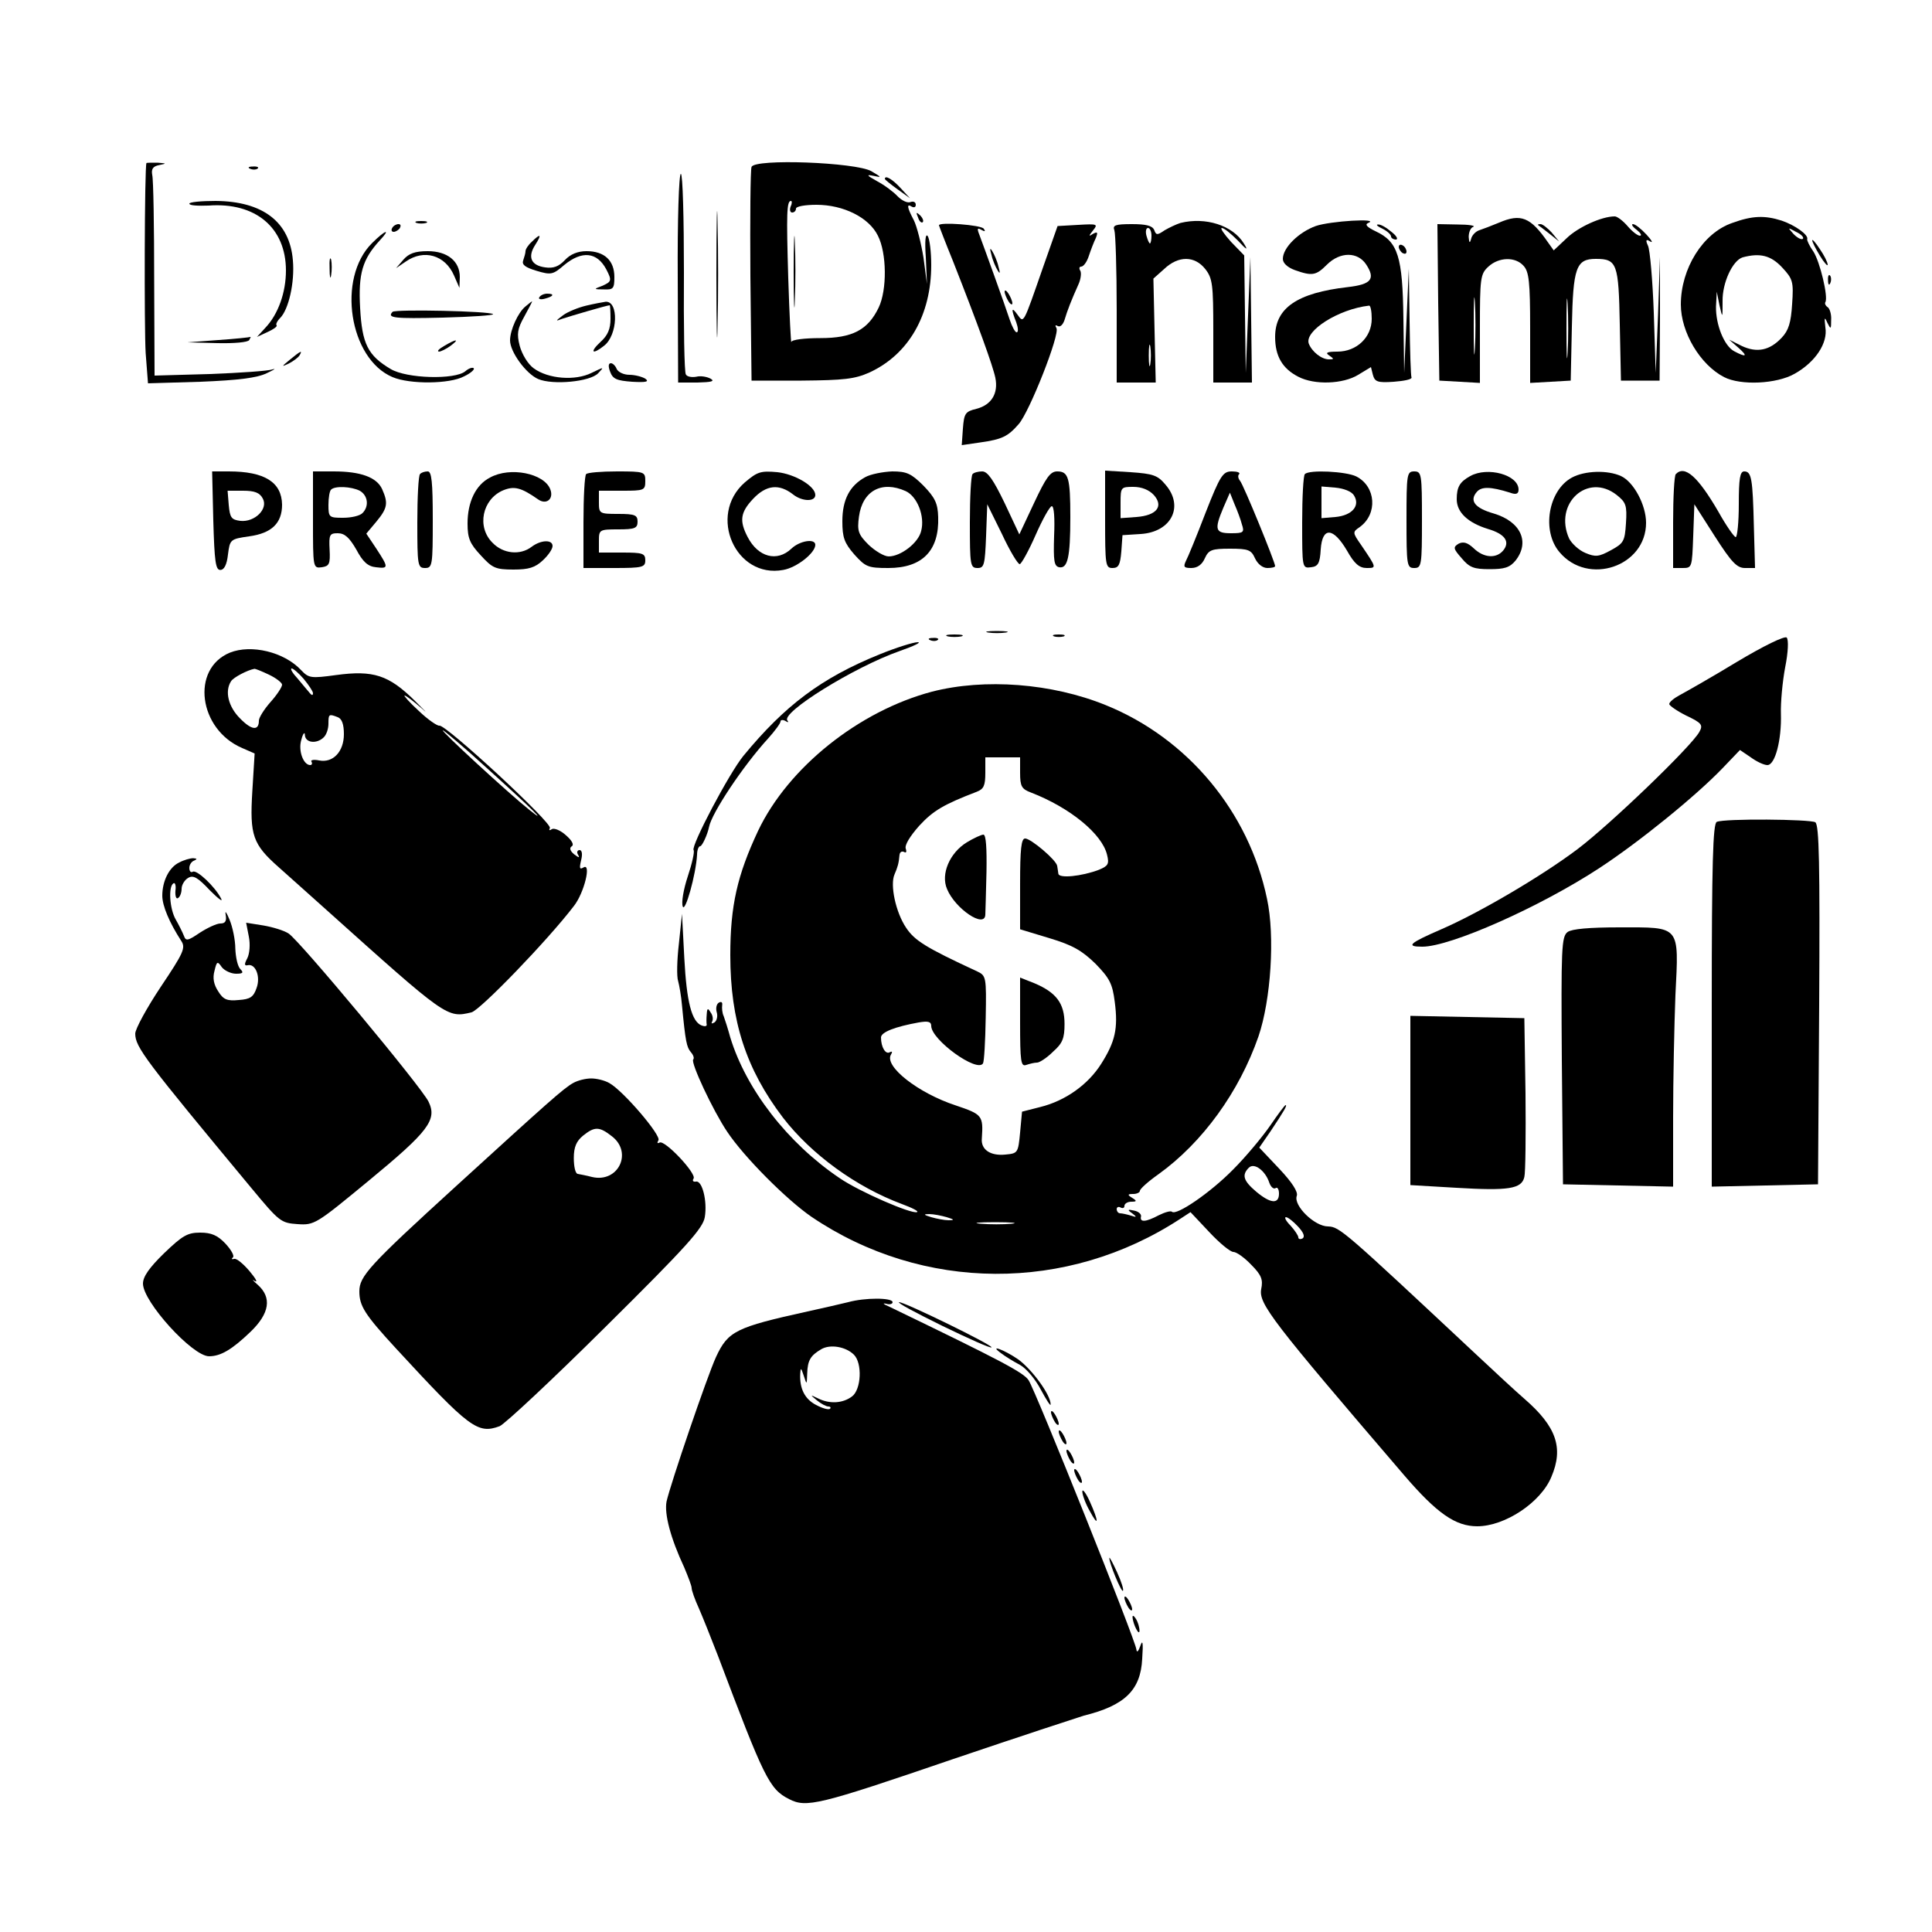 <?xml version="1.0" standalone="no"?>
<!DOCTYPE svg PUBLIC "-//W3C//DTD SVG 20010904//EN"
 "http://www.w3.org/TR/2001/REC-SVG-20010904/DTD/svg10.dtd">
<svg version="1.0" xmlns="http://www.w3.org/2000/svg"
 width="500pt" height="500pt" viewBox="0 0 500 500"
 preserveAspectRatio="xMidYMid meet">

<g transform="translate(0,500) scale(0.1,-0.1)"
fill="#000000" stroke="none">
<path d="M379 4578 c-5 -10 -6 -428 -2 -492 l6 -78 136 4 c98 4 146 10 171 22
19 9 26 13 15 10 -11 -4 -84 -9 -162 -12 l-143 -4 -1 248 c0 137 -2 259 -5
271 -3 16 2 23 19 26 19 4 18 4 -5 6 -16 0 -29 0 -29 -1z"/>
<path d="M1945 4568 c-3 -7 -4 -135 -3 -283 l3 -270 130 0 c109 1 137 4 175
21 102 47 160 149 160 278 0 34 -4 67 -9 75 -6 8 -8 -13 -5 -55 l3 -69 -9 68
c-6 37 -17 81 -25 97 -18 34 -19 44 -5 35 6 -3 10 -1 10 5 0 7 -6 10 -14 7 -8
-3 -22 4 -33 15 -10 11 -34 29 -53 39 -27 15 -29 18 -10 14 23 -5 22 -4 -5 12
-41 23 -302 33 -310 11z m101 -103 c-3 -8 -1 -15 4 -15 6 0 10 5 10 10 0 6 24
10 53 10 70 0 136 -33 159 -80 23 -45 24 -140 2 -186 -28 -58 -68 -79 -151
-79 -41 0 -74 -4 -75 -10 -1 -5 -5 69 -8 165 -5 168 -4 200 7 200 3 0 3 -7 -1
-15z"/>
<path d="M2054 4295 c0 -82 2 -115 3 -72 2 43 2 110 0 150 -1 40 -3 5 -3 -78z"/>
<path d="M648 4563 c7 -3 16 -2 19 1 4 3 -2 6 -13 5 -11 0 -14 -3 -6 -6z"/>
<path d="M1754 4280 l1 -270 50 0 c36 1 46 3 34 10 -9 5 -26 8 -37 5 -12 -2
-24 0 -27 6 -4 5 -6 124 -5 264 0 140 -3 255 -8 255 -5 0 -9 -121 -8 -270z"/>
<path d="M1854 4290 c0 -146 2 -205 3 -132 2 72 2 192 0 265 -1 72 -3 13 -3
-133z"/>
<path d="M2290 4537 c0 -2 15 -14 33 -27 l32 -23 -24 26 c-21 23 -41 35 -41
24z"/>
<path d="M490 4473 c0 -5 22 -6 50 -5 121 9 200 -57 200 -168 0 -57 -20 -113
-53 -148 l-22 -24 28 13 c15 7 25 14 23 17 -3 2 1 11 9 19 22 22 38 92 33 149
-8 100 -78 153 -200 154 -38 0 -68 -3 -68 -7z"/>
<path d="M2376 4437 c3 -10 9 -15 12 -12 3 3 0 11 -7 18 -10 9 -11 8 -5 -6z"/>
<path d="M3880 4424 c-19 -8 -43 -17 -52 -20 -9 -3 -19 -13 -21 -23 -3 -11 -5
-10 -6 6 0 12 5 24 12 26 6 3 -12 6 -41 6 l-52 1 2 -202 3 -203 53 -3 52 -3 0
140 c0 131 1 142 22 161 27 25 70 26 91 2 14 -15 17 -42 17 -161 l0 -142 53 3
52 3 3 140 c3 153 11 175 62 175 55 0 59 -12 62 -170 l3 -145 50 0 50 0 1 160
0 160 -5 -150 -6 -150 -5 155 c-3 85 -10 164 -15 174 -7 15 -5 18 6 11 8 -5 3
4 -10 18 -14 15 -29 27 -35 27 -5 0 -1 -7 10 -15 10 -8 14 -15 8 -15 -6 0 -20
11 -32 25 -12 14 -27 25 -33 25 -34 0 -95 -28 -124 -56 l-34 -32 -15 21 c-45
65 -70 75 -126 51z m-63 -326 c-2 -35 -3 -9 -3 57 0 66 1 94 3 63 2 -32 2 -86
0 -120z m240 -10 c-2 -35 -3 -7 -3 62 0 69 1 97 3 63 2 -35 2 -91 0 -125z"/>
<path d="M4483 4423 c-76 -26 -133 -118 -133 -211 0 -72 50 -156 112 -188 43
-22 136 -18 183 9 53 30 86 79 79 120 -3 26 -2 28 5 12 9 -18 10 -18 10 7 1
15 -4 30 -9 33 -6 4 -8 10 -6 13 8 13 -14 105 -31 131 -10 14 -17 29 -16 32 4
11 -31 36 -66 48 -44 14 -76 13 -128 -6z m183 -41 c-4 -3 -14 2 -24 12 -16 18
-16 18 6 6 13 -6 21 -14 18 -18z m-54 -74 c28 -30 30 -37 26 -95 -3 -48 -9
-68 -27 -87 -31 -33 -64 -40 -104 -21 l-32 16 24 -21 c25 -22 21 -26 -11 -9
-26 14 -48 69 -47 116 l2 38 7 -35 c8 -35 8 -34 8 10 -1 48 26 106 52 114 45
12 73 5 102 -26z"/>
<path d="M1078 4423 c6 -2 18 -2 25 0 6 3 1 5 -13 5 -14 0 -19 -2 -12 -5z"/>
<path d="M3055 4423 c-10 -3 -29 -12 -41 -19 -19 -13 -22 -13 -27 1 -5 11 -21
15 -58 15 -43 0 -50 -3 -45 -16 3 -9 6 -101 6 -205 l0 -189 51 0 50 0 -3 134
-3 135 28 25 c37 35 79 34 106 0 19 -24 21 -40 21 -160 l0 -134 50 0 50 0 -2
163 -2 162 -6 -150 -6 -150 -2 152 -2 152 -34 35 c-18 20 -29 36 -24 36 6 0
24 -15 41 -32 24 -26 28 -27 16 -8 -29 47 -99 69 -164 53z m-75 -33 c0 -11 -2
-20 -4 -20 -2 0 -6 9 -9 20 -3 11 -1 20 4 20 5 0 9 -9 9 -20z m-3 -332 c-2
-13 -4 -3 -4 22 0 25 2 35 4 23 2 -13 2 -33 0 -45z"/>
<path d="M3405 4415 c-44 -16 -85 -56 -85 -85 0 -11 12 -22 31 -29 45 -16 55
-14 83 14 34 34 80 34 102 0 24 -37 13 -51 -48 -58 -131 -15 -188 -54 -188
-129 0 -50 19 -82 60 -103 42 -22 116 -19 155 5 l33 20 5 -20 c5 -18 12 -21
54 -18 26 2 47 6 46 11 -2 4 -4 69 -5 145 l-2 137 -6 -135 -6 -135 -2 140 c-2
161 -14 199 -71 226 -23 11 -30 18 -20 22 32 13 -99 5 -136 -8z m145 -240 c0
-48 -39 -85 -89 -85 -27 0 -32 -3 -21 -10 13 -9 13 -10 -1 -10 -19 0 -44 20
-52 41 -11 33 77 89 156 98 4 1 7 -15 7 -34z"/>
<path d="M1015 4410 c-3 -5 -2 -10 4 -10 5 0 13 5 16 10 3 6 2 10 -4 10 -5 0
-13 -4 -16 -10z"/>
<path d="M2430 4417 c0 -1 16 -43 36 -92 65 -165 104 -273 110 -303 8 -40 -10
-70 -49 -80 -29 -7 -32 -12 -35 -51 l-3 -43 48 7 c56 8 71 15 99 47 28 31 108
234 98 249 -4 7 -3 9 4 5 6 -3 13 4 17 16 7 24 18 52 36 92 6 13 8 29 5 35 -4
6 -3 11 2 11 6 0 15 12 20 28 5 15 13 36 18 46 6 15 4 17 -7 11 -12 -8 -12 -6
0 9 13 16 11 17 -39 14 l-53 -3 -37 -105 c-53 -152 -50 -147 -67 -124 -15 21
-17 15 -3 -20 5 -14 6 -26 1 -26 -4 0 -12 15 -18 33 -12 37 -68 192 -79 221
-6 15 -4 17 6 11 9 -5 11 -4 6 3 -6 10 -116 18 -116 9z"/>
<path d="M3578 4408 c12 -6 22 -15 22 -20 0 -4 6 -8 13 -8 6 1 1 10 -12 20
-13 11 -28 20 -35 19 -6 0 -1 -5 12 -11z"/>
<path d="M3981 4417 c2 -1 15 -11 29 -22 l25 -20 -19 23 c-11 12 -24 22 -29
22 -6 0 -8 -1 -6 -3z"/>
<path d="M963 4371 c-92 -91 -59 -300 53 -347 45 -19 148 -18 185 2 17 8 28
18 25 21 -3 3 -13 0 -22 -8 -27 -22 -151 -19 -193 6 -59 35 -74 65 -79 158 -5
89 6 126 51 175 30 32 14 27 -20 -7z"/>
<path d="M1376 4374 c-9 -8 -16 -19 -16 -24 0 -5 -3 -15 -6 -24 -4 -11 5 -18
35 -27 37 -11 42 -10 71 15 46 38 85 34 109 -11 15 -29 14 -32 -11 -43 -22 -8
-22 -9 5 -9 24 -1 27 2 27 32 0 43 -26 67 -72 67 -23 0 -42 -8 -56 -23 -16
-17 -30 -22 -51 -19 -37 5 -46 27 -26 58 18 28 14 31 -9 8z"/>
<path d="M4690 4378 c0 -4 9 -22 20 -40 11 -18 20 -28 20 -23 0 6 -9 24 -20
40 -11 17 -20 27 -20 23z"/>
<path d="M3620 4361 c0 -5 5 -13 10 -16 6 -3 10 -2 10 4 0 5 -4 13 -10 16 -5
3 -10 2 -10 -4z"/>
<path d="M2566 4340 c3 -14 11 -32 16 -40 6 -10 7 -7 2 10 -3 14 -11 32 -16
40 -6 10 -7 7 -2 -10z"/>
<path d="M1044 4328 l-19 -22 25 17 c47 33 102 17 125 -36 l14 -32 1 28 c0 41
-32 67 -83 67 -33 0 -49 -6 -63 -22z"/>
<path d="M853 4305 c0 -22 2 -30 4 -17 2 12 2 30 0 40 -3 9 -5 -1 -4 -23z"/>
<path d="M4731 4274 c0 -11 3 -14 6 -6 3 7 2 16 -1 19 -3 4 -6 -2 -5 -13z"/>
<path d="M2600 4245 c0 -5 5 -17 10 -25 5 -8 10 -10 10 -5 0 6 -5 17 -10 25
-5 8 -10 11 -10 5z"/>
<path d="M1396 4231 c-4 -5 3 -7 14 -4 23 6 26 13 6 13 -8 0 -17 -4 -20 -9z"/>
<path d="M1360 4207 c-19 -15 -40 -61 -40 -88 0 -30 42 -87 73 -100 38 -16
134 -7 155 15 16 17 16 17 -17 1 -42 -21 -112 -16 -150 12 -15 11 -30 36 -36
58 -8 31 -6 44 12 76 12 22 21 39 20 39 -1 0 -9 -6 -17 -13z"/>
<path d="M1517 4209 c-21 -5 -48 -16 -60 -25 -20 -15 -20 -16 -2 -9 18 6 116
35 123 35 1 0 2 -16 2 -35 0 -26 -7 -43 -26 -60 -29 -27 -21 -34 9 -10 36 27
39 117 4 114 -7 -1 -29 -5 -50 -10z"/>
<path d="M1016 4193 c-15 -16 3 -18 130 -15 75 2 133 6 130 9 -8 8 -252 13
-260 6z"/>
<path d="M565 4120 l-80 -6 77 -2 c43 -1 80 2 83 8 3 6 5 9 3 8 -2 -1 -39 -5
-83 -8z"/>
<path d="M1150 4105 c-14 -8 -20 -14 -14 -15 5 0 19 7 30 15 24 18 16 19 -16
0z"/>
<path d="M750 4069 c-22 -18 -22 -19 -3 -10 12 6 25 16 28 21 9 15 3 12 -25
-11z"/>
<path d="M1579 4038 c7 -19 17 -23 57 -26 36 -2 45 0 34 8 -8 5 -27 10 -41 10
-15 0 -29 7 -33 15 -3 8 -10 15 -15 15 -7 0 -7 -9 -2 -22z"/>
<path d="M552 3653 c3 -106 6 -128 18 -128 10 0 17 13 20 40 5 39 6 40 55 47
58 8 85 34 85 82 -1 58 -45 86 -138 86 l-43 0 3 -127z m128 57 c15 -27 -21
-62 -58 -58 -23 3 -27 8 -30 41 l-3 37 40 0 c30 0 43 -5 51 -20z"/>
<path d="M810 3654 c0 -124 0 -125 23 -122 19 3 22 8 20 46 -2 38 0 42 21 42
18 0 30 -11 48 -42 17 -32 30 -44 51 -46 33 -4 33 -1 1 48 l-26 39 26 31 c29
35 31 48 15 84 -14 31 -56 46 -125 46 l-54 0 0 -126z m121 76 c21 -12 25 -40
7 -58 -7 -7 -29 -12 -50 -12 -36 0 -38 1 -38 33 0 19 3 37 7 40 10 10 52 8 74
-3z"/>
<path d="M1087 3773 c-4 -3 -7 -60 -7 -125 0 -111 1 -118 20 -118 19 0 20 7
20 125 0 98 -3 125 -13 125 -8 0 -17 -3 -20 -7z"/>
<path d="M1268 3764 c-37 -19 -58 -63 -58 -119 0 -38 6 -52 34 -82 30 -33 38
-37 85 -37 39 0 56 5 76 24 14 13 25 29 25 37 0 17 -30 16 -54 -2 -30 -23 -74
-18 -101 10 -42 41 -27 113 27 136 29 12 47 7 90 -23 22 -16 42 1 32 26 -16
41 -104 59 -156 30z"/>
<path d="M1517 3773 c-4 -3 -7 -60 -7 -125 l0 -118 80 0 c73 0 80 2 80 20 0
18 -7 20 -60 20 l-60 0 0 30 c0 29 1 30 50 30 43 0 50 3 50 20 0 17 -7 20 -50
20 -49 0 -50 1 -50 30 l0 30 60 0 c57 0 60 1 60 25 0 24 -2 25 -73 25 -41 0
-77 -3 -80 -7z"/>
<path d="M1927 3751 c-96 -85 -23 -249 100 -226 35 6 83 44 83 65 0 17 -40 11
-62 -10 -37 -35 -86 -22 -113 30 -22 42 -19 64 14 99 34 36 67 40 104 11 23
-18 57 -19 57 -1 0 23 -53 54 -98 59 -44 4 -52 1 -85 -27z"/>
<path d="M2239 3765 c-40 -22 -59 -58 -59 -114 0 -42 5 -56 31 -86 29 -32 35
-35 88 -35 88 0 132 45 129 132 -1 35 -8 50 -38 81 -32 32 -44 37 -81 37 -24
-1 -56 -7 -70 -15z m105 -36 c30 -14 50 -65 40 -103 -7 -31 -53 -66 -84 -66
-12 0 -35 14 -52 30 -27 27 -30 36 -25 73 9 67 59 94 121 66z"/>
<path d="M2517 3773 c-4 -3 -7 -60 -7 -125 0 -111 1 -118 20 -118 17 0 19 8
22 83 l3 82 38 -77 c20 -43 41 -78 46 -78 4 0 23 34 41 75 18 41 37 75 42 75
6 0 8 -32 6 -77 -2 -65 0 -78 13 -81 22 -4 29 25 29 130 0 102 -5 118 -34 118
-18 0 -29 -16 -60 -82 l-38 -81 -38 81 c-29 60 -44 82 -58 82 -10 0 -22 -3
-25 -7z"/>
<path d="M2860 3656 c0 -118 1 -126 19 -126 16 0 20 8 23 43 l3 42 47 3 c80 5
113 72 64 128 -20 24 -32 28 -90 32 l-66 4 0 -126z m126 63 c26 -29 8 -53 -45
-57 l-41 -3 0 40 c0 40 1 41 33 41 22 0 41 -8 53 -21z"/>
<path d="M3120 3673 c-23 -60 -46 -116 -51 -125 -7 -15 -5 -18 14 -18 16 0 28
9 35 25 10 22 18 25 65 25 48 0 55 -3 65 -25 7 -15 20 -25 32 -25 11 0 20 2
20 5 0 10 -82 211 -91 221 -5 6 -6 14 -2 17 3 4 -5 7 -19 7 -23 0 -30 -10 -68
-107z m94 -30 c7 -21 4 -23 -28 -23 -41 0 -44 9 -20 66 l17 39 12 -30 c7 -16
16 -40 19 -52z"/>
<path d="M3377 3773 c-4 -3 -7 -60 -7 -125 0 -118 0 -119 23 -116 18 2 23 10
25 46 4 59 32 58 68 -3 19 -34 32 -45 51 -45 26 0 26 0 -14 59 -23 33 -23 34
-4 47 47 34 42 105 -9 131 -26 13 -122 18 -133 6z m127 -55 c17 -27 -5 -52
-48 -56 l-36 -3 0 41 0 41 36 -3 c22 -2 42 -10 48 -20z"/>
<path d="M3640 3655 c0 -118 1 -125 20 -125 19 0 20 7 20 125 0 118 -1 125
-20 125 -19 0 -20 -7 -20 -125z"/>
<path d="M3805 3768 c-27 -15 -35 -28 -35 -60 0 -34 29 -61 81 -77 44 -13 58
-33 39 -56 -18 -21 -50 -19 -76 6 -16 15 -27 18 -39 12 -15 -9 -14 -13 8 -38
20 -24 32 -28 72 -28 38 0 52 4 67 22 38 48 14 101 -56 122 -49 14 -64 33 -44
56 12 14 35 14 86 -2 16 -6 22 -3 22 8 0 38 -80 60 -125 35z"/>
<path d="M4068 3764 c-61 -33 -79 -138 -32 -193 74 -88 224 -37 224 76 0 46
-32 106 -65 121 -35 16 -94 14 -127 -4z m116 -45 c24 -19 27 -27 24 -73 -3
-47 -6 -52 -39 -70 -31 -17 -40 -18 -66 -7 -17 7 -35 24 -42 37 -41 91 48 172
123 113z"/>
<path d="M4337 3773 c-4 -3 -7 -60 -7 -125 l0 -118 25 0 c24 0 24 2 27 82 l3
83 53 -83 c43 -67 57 -82 78 -82 l26 0 -3 108 c-3 123 -6 142 -25 142 -11 0
-14 -19 -14 -85 0 -47 -4 -85 -8 -85 -4 0 -25 30 -45 66 -53 91 -87 121 -110
97z"/>
<path d="M2558 3363 c12 -2 32 -2 45 0 12 2 2 4 -23 4 -25 0 -35 -2 -22 -4z"/>
<path d="M2453 3353 c9 -2 25 -2 35 0 9 3 1 5 -18 5 -19 0 -27 -2 -17 -5z"/>
<path d="M2728 3353 c6 -2 18 -2 25 0 6 3 1 5 -13 5 -14 0 -19 -2 -12 -5z"/>
<path d="M4495 3287 c-66 -40 -133 -78 -148 -86 -15 -8 -27 -18 -27 -23 0 -4
20 -18 44 -30 40 -19 44 -24 34 -42 -20 -37 -231 -240 -316 -304 -93 -70 -255
-165 -352 -207 -83 -36 -93 -45 -49 -45 73 0 305 103 459 204 102 67 248 185
319 259 l44 46 28 -19 c15 -11 34 -20 43 -20 20 0 37 65 35 133 -1 28 4 83 11
120 8 40 9 71 4 77 -5 5 -59 -21 -129 -63z"/>
<path d="M2408 3343 c7 -3 16 -2 19 1 4 3 -2 6 -13 5 -11 0 -14 -3 -6 -6z"/>
<path d="M2275 3306 c-150 -61 -244 -132 -351 -262 -37 -45 -136 -233 -129
-244 3 -4 -4 -35 -15 -68 -11 -33 -17 -68 -13 -78 6 -17 34 82 37 134 0 12 4
22 8 22 5 0 19 30 23 50 7 36 88 158 153 229 17 19 32 39 32 44 0 4 6 5 13 1
6 -4 9 -4 5 1 -19 20 173 139 290 180 37 13 58 23 47 23 -11 0 -56 -14 -100
-32z"/>
<path d="M595 3311 c-102 -42 -81 -199 32 -247 l32 -14 -6 -98 c-7 -114 1
-137 69 -197 24 -21 79 -71 123 -110 311 -279 312 -280 375 -265 22 5 197 186
265 275 27 34 46 113 25 100 -10 -6 -11 -2 -6 19 4 16 2 26 -4 26 -6 0 -8 -6
-4 -12 5 -9 2 -8 -10 1 -11 9 -13 17 -6 21 6 4 0 15 -15 28 -14 13 -31 20 -37
16 -6 -4 -8 -3 -5 3 8 12 -271 270 -286 265 -5 -1 -29 15 -53 38 -24 22 -40
40 -37 40 4 0 23 -15 43 -32 20 -18 12 -10 -17 19 -67 66 -107 79 -203 66 -66
-9 -71 -8 -91 13 -44 47 -129 67 -184 45z m101 -57 c19 -9 34 -21 34 -26 0 -6
-13 -26 -30 -45 -16 -18 -30 -40 -30 -48 0 -27 -19 -25 -49 6 -30 30 -40 70
-23 96 6 10 43 29 60 32 2 1 19 -6 38 -15z m90 -11 c13 -16 24 -32 24 -37 0
-6 -3 -6 -8 0 -4 5 -18 21 -31 37 -14 15 -21 27 -16 27 4 0 18 -12 31 -27z
m88 -99 c11 -4 16 -19 16 -44 0 -45 -28 -75 -64 -68 -14 3 -23 1 -20 -3 3 -5
1 -9 -3 -9 -18 0 -32 38 -23 66 4 16 9 21 9 12 1 -21 31 -24 49 -6 7 7 12 22
12 35 0 25 1 26 24 17z m384 -130 c123 -111 162 -150 112 -110 -54 43 -231
206 -224 206 3 0 54 -43 112 -96z"/>
<path d="M2412 3210 c-189 -50 -372 -196 -450 -360 -54 -115 -72 -194 -72
-322 0 -170 41 -295 136 -420 74 -96 190 -180 308 -224 27 -10 45 -19 39 -21
-15 -5 -149 53 -200 88 -135 91 -242 230 -283 364 -6 22 -14 47 -17 55 -4 8
-5 21 -4 29 1 7 -2 10 -9 6 -6 -4 -8 -15 -5 -25 3 -10 0 -22 -6 -26 -7 -4 -9
-3 -6 2 3 6 2 16 -4 24 -7 12 -9 11 -10 -5 -1 -11 -1 -23 0 -27 0 -4 -5 -5
-13 -2 -26 10 -39 61 -45 174 l-6 115 -8 -77 c-5 -42 -6 -86 -2 -97 3 -11 8
-39 10 -63 9 -94 12 -108 23 -121 7 -8 9 -16 6 -19 -7 -8 51 -132 88 -187 44
-66 154 -176 218 -220 288 -195 662 -197 955 -5 l26 17 48 -51 c27 -29 55 -52
63 -52 8 0 29 -15 46 -33 27 -27 31 -39 26 -63 -7 -38 27 -82 370 -482 85 -99
133 -132 189 -132 72 0 165 62 192 128 32 75 13 130 -70 202 -22 19 -78 71
-125 115 -342 320 -353 330 -383 331 -35 0 -90 54 -81 79 4 10 -12 35 -45 70
l-52 55 29 42 c36 54 44 68 39 68 -2 0 -20 -24 -39 -52 -20 -29 -63 -81 -97
-115 -59 -60 -147 -120 -158 -109 -3 3 -18 -1 -34 -9 -34 -18 -50 -19 -46 -3
1 6 -7 13 -18 15 -17 4 -18 2 -5 -7 13 -10 12 -11 -3 -6 -10 3 -23 6 -28 6 -5
0 -9 5 -9 11 0 5 5 7 10 4 6 -3 10 -1 10 4 0 6 8 11 18 11 14 0 15 2 2 10 -13
8 -12 10 3 10 9 0 17 4 17 8 0 5 21 24 48 43 114 82 209 213 259 357 32 94 43
259 22 356 -47 225 -205 415 -417 501 -140 57 -314 70 -450 35z m228 -210 c0
-35 4 -42 28 -51 101 -39 184 -107 197 -161 6 -24 3 -29 -21 -39 -45 -17 -104
-23 -105 -10 -1 6 -2 15 -3 20 -2 15 -68 71 -83 71 -10 0 -13 -27 -13 -117 l0
-118 76 -23 c60 -18 84 -32 119 -66 37 -38 44 -52 50 -99 9 -69 1 -103 -35
-160 -34 -54 -93 -96 -158 -112 l-47 -12 -5 -54 c-5 -53 -6 -54 -38 -57 -39
-4 -64 13 -61 42 4 59 1 62 -67 85 -98 32 -187 102 -168 132 4 7 3 9 -3 6 -11
-7 -23 13 -23 38 0 14 37 28 98 39 24 4 32 2 32 -9 0 -36 119 -122 134 -97 3
5 6 57 7 118 2 106 1 109 -22 120 -134 62 -162 80 -184 113 -27 40 -42 111
-30 138 8 19 11 28 13 51 1 7 6 10 12 7 5 -3 7 0 4 9 -3 9 11 32 35 59 36 39
63 55 149 88 18 7 22 16 22 49 l0 40 45 0 45 0 0 -40z m645 -1061 c4 -11 11
-17 16 -14 5 4 9 -3 9 -14 0 -28 -22 -26 -59 5 -33 28 -38 43 -19 62 14 14 43
-8 53 -39z m-835 -89 c20 -6 21 -8 5 -8 -11 0 -31 4 -45 8 -20 6 -21 8 -5 8
11 0 31 -4 45 -8z m909 -24 c14 -15 19 -26 12 -31 -6 -3 -11 -2 -11 3 0 4 -9
18 -20 30 -12 12 -17 22 -12 22 5 0 19 -11 31 -24z m-741 7 c-21 -2 -57 -2
-80 0 -24 2 -7 4 37 4 44 0 63 -2 43 -4z"/>
<path d="M2502 2820 c-44 -27 -68 -82 -51 -121 21 -51 98 -103 99 -66 0 6 2
56 3 110 1 61 -1 97 -8 97 -5 0 -25 -9 -43 -20z"/>
<path d="M2640 2354 c0 -102 2 -115 16 -110 9 3 21 6 28 6 6 0 25 12 41 28 25
22 30 35 30 72 0 53 -21 81 -77 105 l-38 15 0 -116z"/>
<path d="M4443 2873 c-10 -4 -13 -108 -13 -474 l0 -470 138 3 137 3 3 464 c2
365 0 466 -10 473 -14 8 -235 10 -255 1z"/>
<path d="M464 2768 c-26 -12 -44 -48 -44 -86 0 -26 18 -69 49 -117 12 -18 6
-31 -53 -119 -36 -54 -66 -109 -66 -121 0 -35 26 -69 300 -399 73 -88 77 -91
120 -94 44 -3 48 0 185 113 154 127 177 157 154 204 -19 39 -334 417 -362 435
-12 8 -42 17 -66 21 l-44 7 7 -36 c4 -20 2 -44 -4 -56 -8 -15 -8 -20 1 -18 20
5 34 -29 23 -59 -8 -23 -16 -29 -46 -31 -30 -3 -40 1 -53 22 -12 18 -15 35
-10 53 6 26 8 26 19 10 7 -9 24 -17 37 -17 18 0 20 3 11 12 -7 7 -12 30 -13
53 0 22 -7 56 -15 75 -8 19 -12 25 -10 13 3 -17 -1 -23 -14 -23 -9 0 -33 -11
-53 -24 -31 -21 -36 -22 -41 -8 -4 10 -13 28 -21 42 -16 27 -20 86 -6 94 4 3
7 -6 5 -19 -1 -14 2 -23 7 -19 5 3 9 14 9 24 0 10 8 23 17 28 13 8 25 1 56
-32 22 -22 35 -32 29 -21 -16 31 -63 75 -73 69 -5 -3 -9 1 -9 10 0 8 6 17 13
19 8 4 7 5 -3 6 -8 0 -25 -5 -36 -11z"/>
<path d="M4057 2588 c-16 -12 -17 -41 -15 -333 l3 -320 143 -3 142 -3 0 178
c0 98 3 241 6 318 9 182 14 175 -145 175 -78 0 -123 -4 -134 -12z"/>
<path d="M3650 2152 l0 -219 119 -7 c135 -8 169 -3 176 28 3 11 4 109 3 216
l-3 195 -147 3 -148 3 0 -219z"/>
<path d="M1483 2197 c-25 -14 -65 -50 -303 -267 -225 -205 -250 -233 -250
-272 0 -38 14 -60 95 -148 190 -206 211 -222 268 -201 14 6 138 122 275 258
210 208 251 254 256 283 7 42 -7 96 -23 92 -7 -1 -10 2 -6 8 8 13 -75 101 -88
93 -6 -3 -7 -1 -3 6 8 12 -91 128 -127 148 -12 7 -33 12 -47 12 -14 0 -35 -5
-47 -12z m101 -138 c54 -42 16 -121 -52 -105 -15 4 -32 7 -37 8 -6 1 -10 19
-10 41 0 29 7 44 24 58 30 24 42 24 75 -2z"/>
<path d="M425 1757 c-39 -38 -55 -61 -55 -79 0 -47 128 -188 171 -188 30 0 59
17 107 63 50 48 56 89 19 122 -13 11 -16 16 -8 10 9 -5 3 6 -13 25 -16 19 -34
34 -40 32 -6 -2 -8 0 -3 4 4 4 -5 20 -20 36 -20 21 -36 28 -65 28 -33 0 -46
-8 -93 -53z"/>
<path d="M2195 1630 c-16 -4 -64 -15 -105 -24 -186 -41 -206 -51 -237 -118
-23 -50 -118 -329 -128 -374 -6 -32 10 -94 46 -171 10 -24 19 -47 19 -53 0 -6
8 -29 19 -53 10 -23 32 -78 49 -122 120 -318 133 -345 184 -371 45 -23 75 -16
423 103 171 58 324 108 340 113 106 26 147 66 151 147 3 43 1 51 -5 33 -5 -14
-9 -18 -10 -9 -1 21 -260 668 -279 697 -13 20 -72 51 -362 191 -14 6 -17 9 -7
7 9 -3 17 -1 17 4 0 12 -72 12 -115 0z m15 -136 c22 -22 19 -90 -5 -108 -24
-18 -58 -20 -88 -5 -21 10 -21 10 -3 -5 11 -9 24 -16 30 -16 5 0 7 -3 4 -6 -4
-3 -19 1 -36 10 -29 15 -43 42 -41 81 1 16 2 16 9 -5 8 -25 8 -24 9 5 1 35 9
47 36 63 23 14 64 7 85 -14z"/>
<path d="M2438 1569 c68 -33 126 -59 128 -56 5 5 -224 117 -239 117 -7 -1 44
-28 111 -61z"/>
<path d="M2592 1497 c9 -7 30 -20 47 -29 17 -9 41 -38 55 -65 14 -26 25 -43
25 -38 1 24 -48 91 -84 117 -38 26 -78 40 -43 15z"/>
<path d="M2720 1345 c0 -5 5 -17 10 -25 5 -8 10 -10 10 -5 0 6 -5 17 -10 25
-5 8 -10 11 -10 5z"/>
<path d="M2740 1295 c0 -5 5 -17 10 -25 5 -8 10 -10 10 -5 0 6 -5 17 -10 25
-5 8 -10 11 -10 5z"/>
<path d="M2760 1245 c0 -5 5 -17 10 -25 5 -8 10 -10 10 -5 0 6 -5 17 -10 25
-5 8 -10 11 -10 5z"/>
<path d="M2780 1195 c0 -5 5 -17 10 -25 5 -8 10 -10 10 -5 0 6 -5 17 -10 25
-5 8 -10 11 -10 5z"/>
<path d="M2801 1140 c0 -8 8 -31 19 -50 24 -45 24 -28 0 25 -10 22 -19 33 -19
25z"/>
<path d="M2871 968 c-1 -12 31 -89 35 -85 3 2 -4 24 -15 48 -11 24 -20 41 -20
37z"/>
<path d="M2910 865 c0 -5 5 -17 10 -25 5 -8 10 -10 10 -5 0 6 -5 17 -10 25 -5
8 -10 11 -10 5z"/>
<path d="M2931 815 c1 -19 18 -51 18 -35 0 8 -4 22 -9 30 -5 8 -9 11 -9 5z"/>
</g>
</svg>
